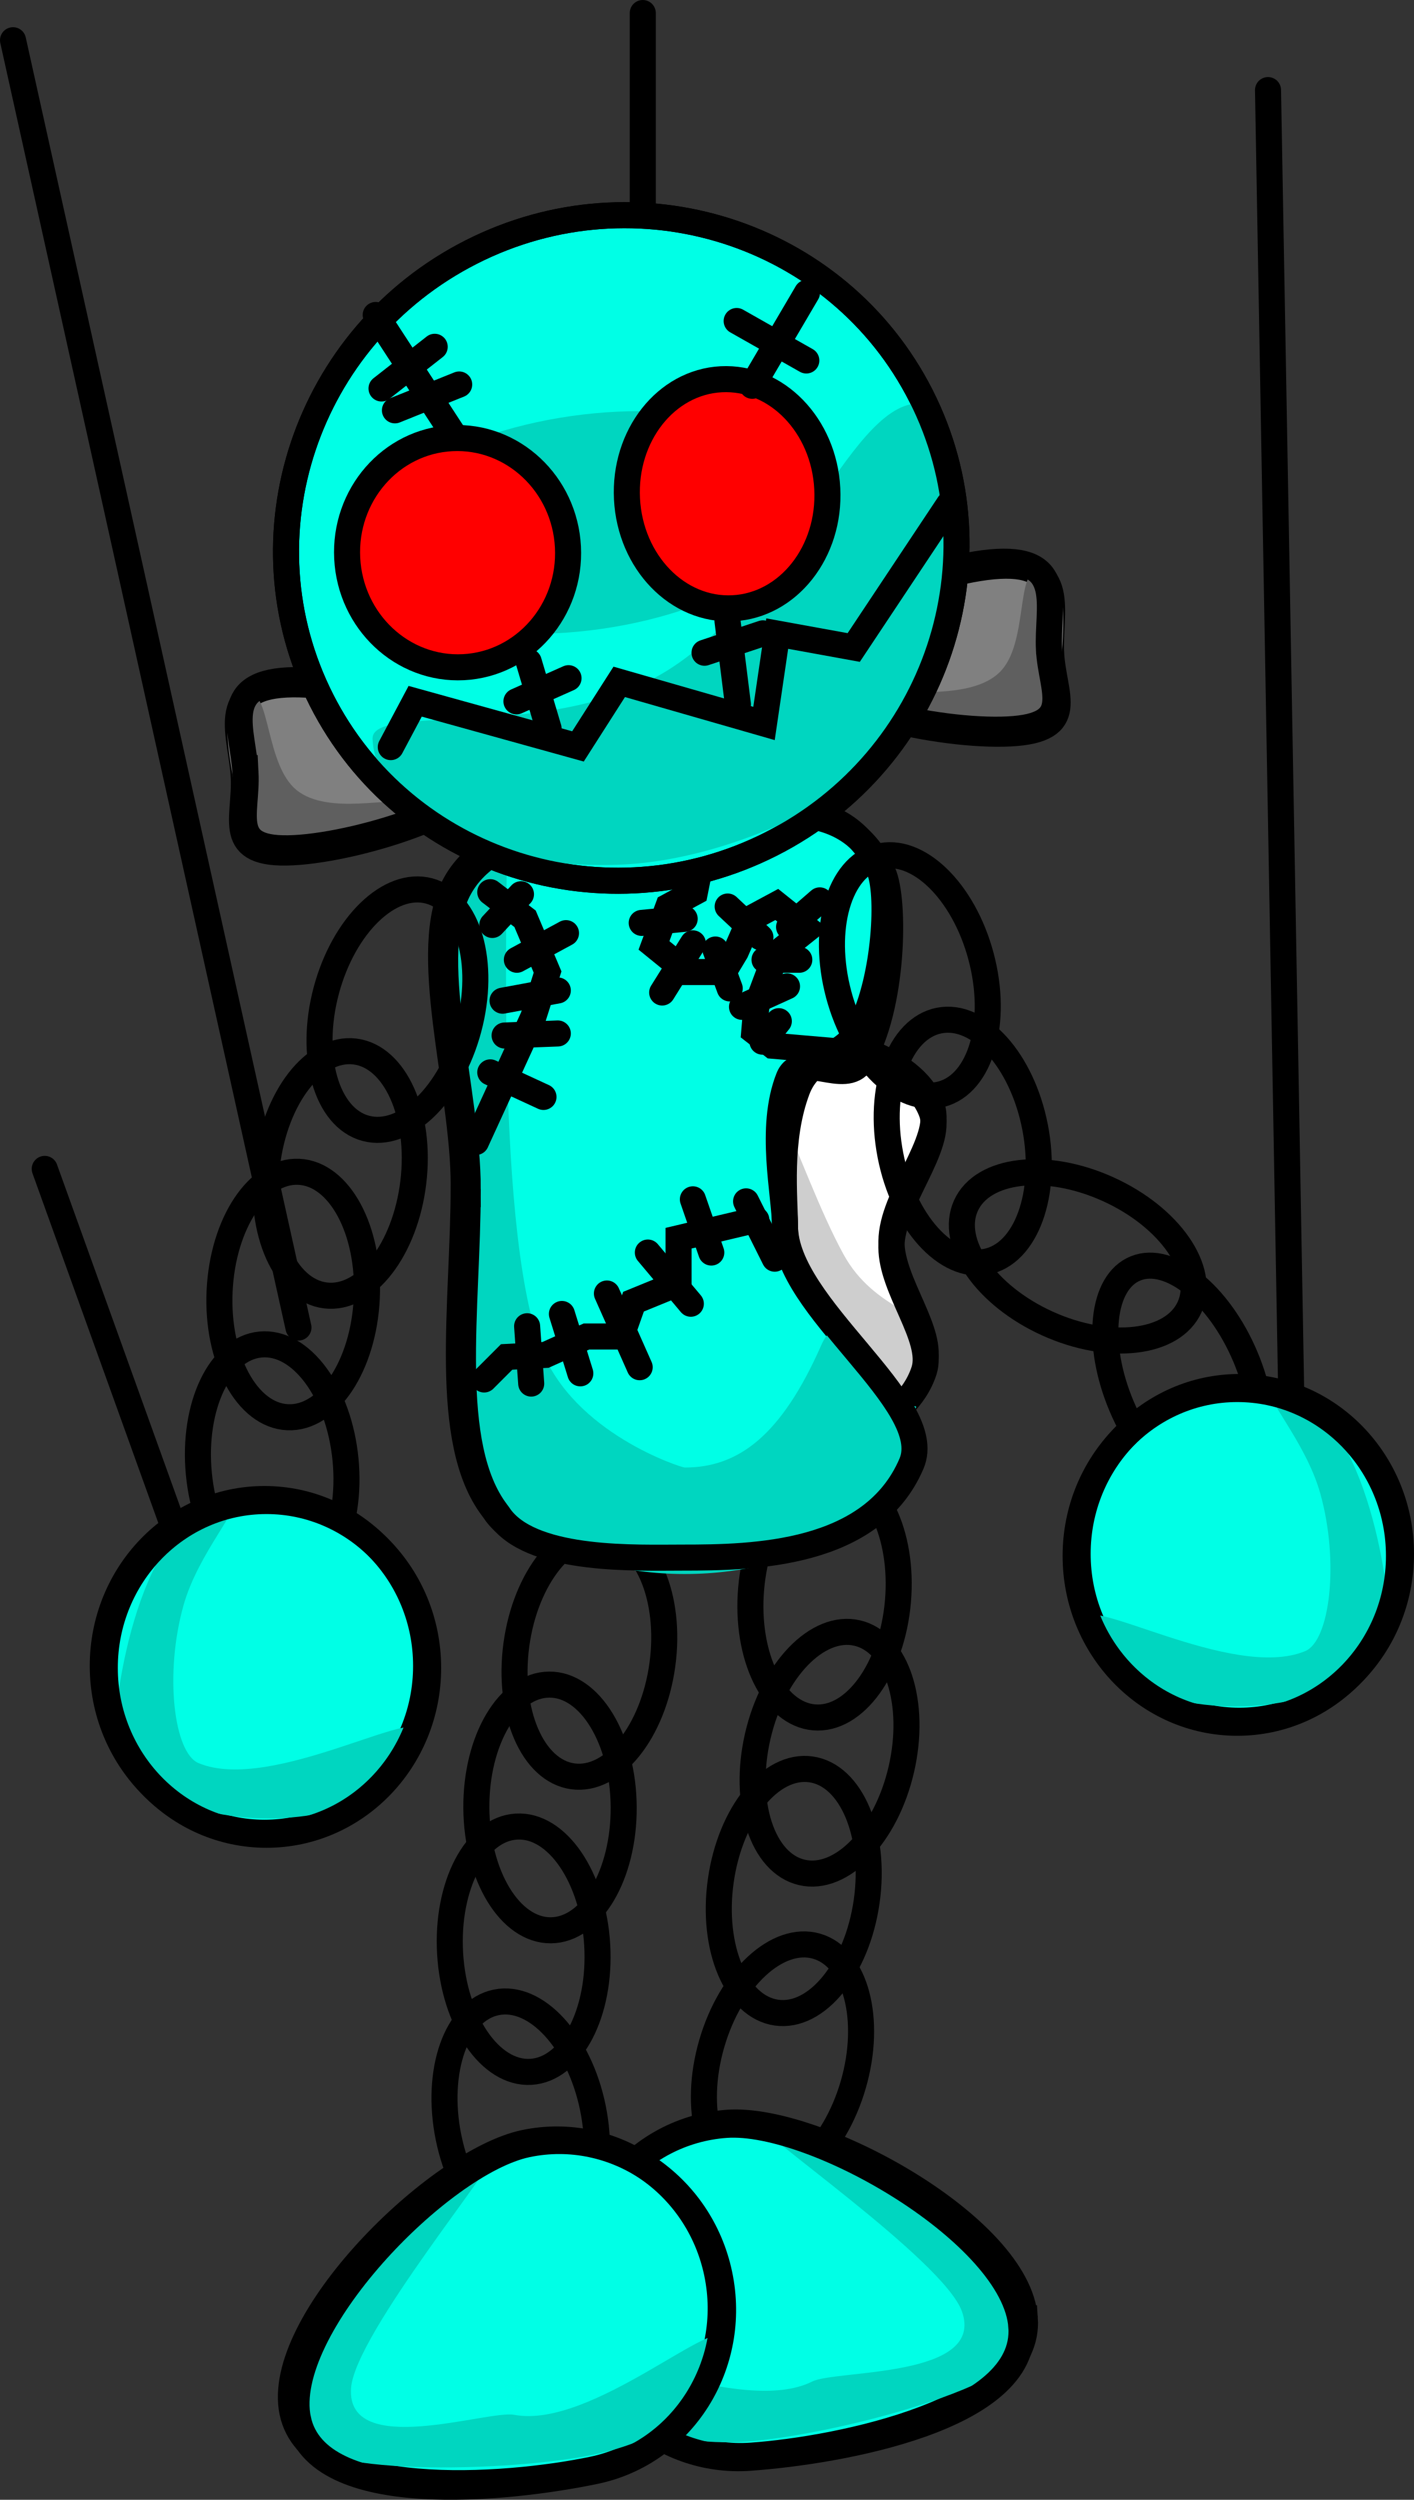 <svg version="1.1" xmlns="http://www.w3.org/2000/svg" xmlns:xlink="http://www.w3.org/1999/xlink" width="190.036" height="335.801" viewBox="0,0,190.036,335.801"><rect x="0" y="0" width="190.036" height="335.801" fill="#333333" stroke="none"/><g transform="translate(-71.106,17.07)"><g data-paper-data="{&quot;isPaintingLayer&quot;:true}" fill-rule="nonzero" stroke-width="3.5" stroke-linejoin="miter" stroke-miterlimit="10" stroke-dasharray="" stroke-dashoffset="0" style="mix-blend-mode: normal"><g fill="none" stroke="#000000" stroke-linecap="round"><path d="M241.522,-4.968l3.653,205.2"/><g><g><path d="M72.856,-11.666l38.361,172.928"/><path d="M77.118,139.95l21.92,60.89"/></g><path d="M157.493,-15.32v56.628"/></g></g><g stroke-linecap="butt"><path d="M180.511,213.629c-5.448,-0.467 -9.234,-8.208 -8.455,-17.289c0.779,-9.081 5.827,-16.063 11.276,-15.596c5.448,0.467 9.234,8.208 8.455,17.289c-0.779,9.081 -5.827,16.063 -11.276,15.596z" fill="none" stroke="#000000"/><path d="M178.884,234.459c-5.328,-1.229 -7.987,-9.425 -5.938,-18.306c2.049,-8.881 8.03,-15.083 13.358,-13.854c5.328,1.229 7.987,9.425 5.938,18.306c-2.049,8.881 -8.03,15.083 -13.358,13.854z" fill="none" stroke="#000000"/><path d="M175.465,253.292c-5.414,-0.768 -8.766,-8.705 -7.487,-17.729c1.28,-9.024 6.706,-15.717 12.12,-14.949c5.414,0.768 8.766,8.705 7.487,17.729c-1.28,9.024 -6.706,15.717 -12.12,14.949z" fill="none" stroke="#000000"/><path d="M171.676,276.07c-5.252,-1.522 -7.454,-9.852 -4.917,-18.606c2.537,-8.754 8.851,-14.617 14.103,-13.095c5.252,1.522 7.454,9.852 4.917,18.606c-2.537,8.754 -8.851,14.617 -14.103,13.095z" fill="none" stroke="#000000"/><g><path d="M208.842,294.349c0.874,12.349 -24.775,17.608 -36.745,18.455c-11.97,0.847 -22.383,-8.477 -23.257,-20.826c-0.874,-12.349 8.122,-23.047 20.092,-23.894c11.97,-0.847 39.036,13.916 39.91,26.265z" fill="#00ffe6" stroke="#000000"/><path d="M209.305,296.93c0.45,6.364 -26.524,13.182 -37.888,13.986c-11.364,0.804 -20.942,-3.703 -21.392,-10.067c-0.282,-3.985 20.699,6.773 30.243,1.997c3.219,-1.611 23.335,-0.428 20.113,-9.429c-2.483,-6.935 -28.571,-24.716 -26.722,-24.847c11.364,-0.804 35.196,21.995 35.646,28.359z" fill="#00d6c0" stroke="none"/><path d="M208.375,295.48c0.874,12.349 -24.558,16.765 -36.529,17.612c-11.97,0.847 -22.383,-8.477 -23.257,-20.826c-0.874,-12.349 8.122,-23.047 20.092,-23.894c11.97,-0.847 38.82,14.759 39.694,27.108z" fill="none" stroke="#000000"/></g></g><g stroke-linecap="butt"><path d="M140.506,203.866c1.226,-9.031 6.612,-15.757 12.031,-15.021c5.419,0.735 8.818,8.653 7.593,17.684c-1.226,9.031 -6.612,15.757 -12.031,15.021c-5.419,-0.735 -8.818,-8.653 -7.593,-17.684z" fill="none" stroke="#000000"/><path d="M145.131,242.232c-5.468,0.035 -9.948,-7.326 -10.006,-16.44c-0.058,-9.114 4.329,-16.53 9.797,-16.565c5.468,-0.035 9.948,7.326 10.006,16.44c0.058,9.114 -4.329,16.53 -9.797,16.565z" fill="none" stroke="#000000"/><path d="M142.457,261.246c-5.459,0.323 -10.32,-6.791 -10.858,-15.889c-0.538,-9.098 3.451,-16.735 8.91,-17.058c5.459,-0.323 10.32,6.791 10.858,15.889c0.538,9.098 -3.451,16.735 -8.91,17.058z" fill="none" stroke="#000000"/><path d="M131.386,270.054c-1.813,-8.932 1.062,-17.055 6.421,-18.142c5.359,-1.088 11.173,5.271 12.986,14.203c1.813,8.932 -1.062,17.055 -6.421,18.142c-5.359,1.088 -11.173,-5.271 -12.986,-14.203z" fill="none" stroke="#000000"/><g><path d="M141.614,270.781c11.746,-2.456 23.323,5.376 25.857,17.494c2.534,12.118 -4.934,23.933 -16.68,26.389c-11.746,2.456 -37.855,4.407 -40.39,-7.711c-2.534,-12.118 19.466,-33.716 31.213,-36.172z" fill="#00ffe6" stroke="#000000"/><path d="M110.662,309.563c-1.306,-6.245 15.388,-34.689 26.539,-37.021c1.814,-0.379 -18.422,23.854 -18.915,31.203c-0.64,9.539 18.388,2.904 21.924,3.573c10.486,1.986 27.729,-14.096 28.546,-10.186c1.306,6.245 -6.675,13.198 -17.827,15.53c-11.151,2.332 -38.962,3.145 -40.268,-3.1z" fill="#00d6c0" stroke="none"/><path d="M111.16,307.913c-2.534,-12.118 19.028,-34.467 30.775,-36.923c11.746,-2.456 23.323,5.376 25.857,17.494c2.534,12.118 -4.934,23.933 -16.68,26.389c-11.746,2.456 -37.417,5.159 -39.951,-6.959z" fill="none" stroke="#000000"/></g></g><g><path d="M163.956,149.68c0,-15.266 6.034,-27.642 13.477,-27.642c4.498,0 16.457,2.594 18.906,9.539c1.603,4.548 -5.428,12.062 -5.428,18.103c0,5.604 5.788,12.193 4.391,16.549c-2.409,7.511 -13.157,11.093 -17.868,11.093c-7.443,0 -13.477,-12.376 -13.477,-27.642z" fill="#ffffff" stroke="#000000" stroke-linecap="butt"/><path d="M166.014,120.383c7.48,0 12.065,19.344 18.442,31.022c4.178,7.651 11.95,8.087 11.95,11.334c0,8.203 -7.561,19.253 -19.941,19.253c-12.38,0 -22.416,-6.65 -22.416,-14.852c0,-8.203 -0.416,-46.757 11.964,-46.757z" fill="#cecece" stroke="none" stroke-linecap="butt"/><path d="M163.951,150.5c0,-15.266 6.034,-27.642 13.477,-27.642c4.498,0 16.457,2.594 18.906,9.539c1.603,4.548 -5.428,12.062 -5.428,18.103c0,5.604 5.788,12.193 4.391,16.549c-2.409,7.511 -13.157,11.093 -17.868,11.093c-7.443,0 -13.477,-12.376 -13.477,-27.642z" fill="none" stroke="#000000" stroke-linecap="butt"/><path d="M133.426,142.116c0,-13.248 -6.041,-31.607 -1.097,-40.492c5.259,-9.452 21.755,-9.016 29.977,-9.016c9.273,0 21.65,-4.61 26.934,7.035c1.442,3.177 0.846,14.526 -2.394,21.049c-2.242,4.515 -6.755,3.71 -8.61,8.657c-2.538,6.768 -1.629,14.435 -1.629,18.542c0,10.909 19.945,22.92 16.458,31.102c-5.253,12.325 -21.174,12.63 -30.76,12.63c-6.16,0 -19.57,0.545 -24.258,-5.088c-0.339,-0.408 -0.398,-0.553 -0.727,-0.984c-6.883,-9.049 -3.895,-27.416 -3.895,-43.435z" fill="#00ffe6" stroke="#000000" stroke-linecap="butt"/><path d="M133.146,175.254c0,-5.334 0.639,-17.721 0.56,-37.266c-0.04,-9.97 -5.265,-21.667 -4.214,-30.443c0.706,-5.898 6.811,-11.079 9.602,-11.263c0.619,-0.041 -1.913,50.525 4.745,67.803c4.406,11.432 18.865,15.983 19.286,15.983c7.176,0 12.96,-4.202 18.359,-16.444c3.585,-8.129 10.09,8.426 12.014,8.227c1.864,-0.193 -0.392,0.46 -0.392,3.404c0,10.557 -13.422,19.116 -29.98,19.116c-16.557,0 -29.98,-8.558 -29.98,-19.116z" fill="#00d6c0" stroke="none" stroke-linecap="butt"/><path d="M133.971,142.661c0,-13.248 -6.041,-31.607 -1.097,-40.492c5.259,-9.452 21.755,-9.016 29.977,-9.016c9.273,0 21.65,-4.61 26.934,7.035c1.656,3.65 1.446,18.184 -2.963,25.384c-2.048,3.344 -8.237,-1.58 -9.724,2.162c-2.665,6.708 -0.496,15.729 -0.496,19.877c0,10.909 20.495,23.745 17.008,31.927c-5.253,12.325 -21.174,12.63 -30.76,12.63c-6.16,0 -19.57,0.545 -24.258,-5.088c-0.339,-0.408 -0.398,-0.553 -0.727,-0.984c-6.883,-9.049 -3.895,-27.416 -3.895,-43.435z" fill="none" stroke="#000000" stroke-linecap="butt"/><path d="M136.997,102.78l4.676,3.576l3.025,7.151l-1.925,6.051l-7.701,16.778" fill="none" stroke="#000000" stroke-linecap="round"/><path d="M136.997,126.984l7.151,3.301" fill="none" stroke="#000000" stroke-linecap="round"/><path d="M138.922,122.033l7.151,-0.275" fill="none" stroke="#000000" stroke-linecap="round"/><path d="M137.272,107.181l3.851,-4.126" fill="none" stroke="#000000" stroke-linecap="round"/><path d="M147.173,108.281l-6.601,3.576" fill="none" stroke="#000000" stroke-linecap="round"/><path d="M146.073,115.982l-7.426,1.375" fill="none" stroke="#000000" stroke-linecap="round"/><path d="M184.579,124.233l-9.627,-0.825l-2.475,-1.925l0.275,-3.301l1.65,-4.401l1.1,-2.75l4.126,-3.301l-4.126,-3.301l-3.576,1.925l-1.925,4.401l-1.65,2.75h-4.951l-4.401,-3.576l1.925,-5.226l3.576,-1.925l0.825,-4.126" fill="none" stroke="#000000" stroke-linecap="round"/><path d="M163.126,106.356l-5.776,0.55" fill="none" stroke="#000000" stroke-linecap="round"/><path d="M160.1,116.257l4.126,-6.601" fill="none" stroke="#000000" stroke-linecap="round"/><path d="M167.252,110.481l1.925,5.226" fill="none" stroke="#000000" stroke-linecap="round"/><path d="M168.902,104.705l4.401,4.126" fill="none" stroke="#000000" stroke-linecap="round"/><path d="M181.279,103.88l-4.126,3.576" fill="none" stroke="#000000" stroke-linecap="round"/><path d="M173.853,111.856h4.676" fill="none" stroke="#000000" stroke-linecap="round"/><path d="M170.827,118.182l6.051,-2.75" fill="none" stroke="#000000" stroke-linecap="round"/><path d="M173.577,122.858l2.2,-2.75" fill="none" stroke="#000000" stroke-linecap="round"/><path d="M172.752,146.787l-10.452,2.475v6.051l-6.051,2.475l-1.65,4.676h-4.676l-5.501,2.475l-5.226,0.275l-3.025,3.025" fill="none" stroke="#000000" stroke-linecap="round"/><path d="M141.948,161.089l0.55,7.701" fill="none" stroke="#000000" stroke-linecap="round"/><path d="M149.099,167.415l-2.475,-7.976" fill="none" stroke="#000000" stroke-linecap="round"/><path d="M152.674,156.689l4.401,9.902" fill="none" stroke="#000000" stroke-linecap="round"/><path d="M158.175,151.188l5.776,6.876" fill="none" stroke="#000000" stroke-linecap="round"/><path d="M164.226,144.037l2.475,7.151" fill="none" stroke="#000000" stroke-linecap="round"/><path d="M175.228,152.013l-3.851,-7.701" fill="none" stroke="#000000" stroke-linecap="round"/></g><path d="M177.328,23.192l7.151,4.951" fill="none" stroke="#000000" stroke-linecap="round"/><g><g data-paper-data="{&quot;index&quot;:null}" stroke-linecap="butt"><path d="M212.378,70.709c0.288,5.613 3.747,10.273 -5.507,10.748c-9.254,0.476 -27.716,-3.413 -28.005,-9.026c-0.288,-5.613 17.318,-13.008 26.572,-13.484c9.254,-0.476 6.65,6.148 6.939,11.761z" fill="#808080" stroke="#000000"/><path d="M213.046,78.244c0.136,2.655 -3.653,2.253 -9.645,2.561c-5.992,0.308 -10.961,-1.595 -11.097,-4.249c-0.07,-1.357 9.246,0.594 13.2,-3.371c3.781,-3.79 2.135,-13.529 5.064,-13.679c5.992,-0.308 2.341,16.083 2.478,18.738z" fill="#5f5f5f" stroke="none"/><path d="M212.08,70.169c0.288,5.613 3.747,10.273 -5.507,10.748c-9.254,0.476 -27.716,-3.413 -28.005,-9.026c-0.288,-5.613 17.318,-13.008 26.572,-13.484c9.254,-0.476 6.65,6.148 6.939,11.761z" fill="none" stroke="#000000"/></g><g stroke-linecap="butt"><path d="M103.861,87.298c-0.288,-5.613 -3.557,-11.935 5.697,-12.411c9.254,-0.476 27.526,5.075 27.815,10.688c0.288,5.613 -17.678,11.374 -26.932,11.85c-9.254,0.476 -6.291,-4.514 -6.579,-10.127z" fill="#808080" stroke="#000000"/><path d="M103.969,94.861c-0.136,-2.655 -5.448,-18.585 0.544,-18.893c2.929,-0.151 2.291,9.705 6.44,13.088c4.34,3.538 13.407,0.643 13.476,2c0.136,2.655 -4.611,5.057 -10.603,5.365c-5.992,0.308 -9.721,1.096 -9.857,-1.559z" fill="#5f5f5f" stroke="none"/><path d="M104.102,86.73c-0.288,-5.613 -3.557,-11.935 5.697,-12.411c9.254,-0.476 27.526,5.075 27.815,10.688c0.288,5.613 -17.678,11.374 -26.932,11.85c-9.254,0.476 -6.291,-4.514 -6.579,-10.127z" fill="none" stroke="#000000"/></g><path d="M194.884,36.098c11.14,21.952 2.137,48.9 -20.11,60.19c-22.247,11.29 -49.312,2.646 -60.453,-19.306c-11.14,-21.952 -2.137,-48.9 20.11,-60.19c22.247,-11.29 49.312,-2.646 60.453,19.306z" fill="#00ffe6" stroke="#000000" stroke-linecap="butt"/><path d="M147.84,38.824c16.917,-2.417 31.546,2.023 32.674,9.917c1.128,7.895 -11.671,16.254 -28.589,18.672c-16.917,2.417 -31.546,-2.023 -32.674,-9.917c-1.128,-7.895 11.671,-16.254 28.589,-18.672z" fill="#00d6c0" stroke="none" stroke-linecap="butt"/><path d="M160.784,73.006c16.317,-10.128 24.298,-35.406 33.559,-35.882c4.981,-0.256 3.216,15.684 3.954,18.863c1.951,8.402 -2.998,11.389 -2.616,18.811c0.526,10.23 -22.54,23.325 -40.69,24.258c-18.15,0.933 -33.289,-6.604 -33.815,-16.834c-0.257,-5.01 23.949,0.504 39.608,-9.216z" fill="#00d6c0" stroke="none" stroke-linecap="butt"/><path d="M194.884,36.098c11.14,21.952 2.137,48.9 -20.11,60.19c-22.247,11.29 -49.312,2.646 -60.453,-19.306c-11.14,-21.952 -2.137,-48.9 20.11,-60.19c22.247,-11.29 49.312,-2.646 60.453,19.306z" fill="none" stroke="#000000" stroke-linecap="butt"/><path d="M198.634,50.682l-12.791,19.229l-10.281,-1.868l-1.776,12.073l-19.458,-5.59l-5.545,8.672l-21.879,-6.065l-3.278,6.159" fill="none" stroke="#000000" stroke-linecap="round"/><path d="M131.812,41.791c8.192,-0.421 15.187,6.125 15.623,14.62c0.437,8.495 -5.85,15.723 -14.042,16.144c-8.192,0.421 -15.187,-6.125 -15.623,-14.62c-0.437,-8.495 5.85,-15.723 14.042,-16.144z" fill="#ff0000" stroke="#000000" stroke-linecap="butt"/><path d="M168.039,33.875c7.433,-0.382 13.813,6.195 14.25,14.69c0.437,8.495 -5.235,15.692 -12.669,16.074c-7.433,0.382 -13.813,-6.195 -14.25,-14.69c-0.437,-8.495 5.235,-15.692 12.669,-16.074z" fill="#ff0000" stroke="#000000" stroke-linecap="butt"/><path d="M121.598,25.241l10.764,16.522" fill="none" stroke="#000000" stroke-linecap="round"/><path d="M129.529,29.516l-7.148,5.6" fill="none" stroke="#000000" stroke-linecap="round"/><path d="M132.819,34.579l-8.635,3.473" fill="none" stroke="#000000" stroke-linecap="round"/><path d="M172.211,34.758l7.345,-12.495" fill="none" stroke="#000000" stroke-linecap="round"/><path d="M179.472,31.355l-9.361,-5.302" fill="none" stroke="#000000" stroke-linecap="round"/><path d="M142.169,71.829l2.663,8.952" fill="none" stroke="#000000" stroke-linecap="round"/><path d="M140.514,77.147l7.001,-3.114" fill="none" stroke="#000000" stroke-linecap="round"/><path d="M170.279,77.545l-1.403,-11.22" fill="none" stroke="#000000" stroke-linecap="round"/><path d="M165.791,70.615l7.853,-2.607" fill="none" stroke="#000000" stroke-linecap="round"/></g><g stroke-linecap="butt"><path d="M120.269,134.504c-5.284,-1.408 -7.665,-9.689 -5.317,-18.496c2.347,-8.807 8.534,-14.804 13.818,-13.396c5.284,1.408 7.665,9.689 5.317,18.496c-2.347,8.807 -8.534,14.804 -13.818,13.396z" fill="none" stroke="#000000"/><path d="M114.859,156.951c-5.43,-0.651 -8.952,-8.514 -7.867,-17.564c1.085,-9.049 6.366,-15.858 11.795,-15.207c5.43,0.651 8.952,8.514 7.867,17.564c-1.085,9.049 -6.366,15.858 -11.795,15.207z" fill="none" stroke="#000000"/><path d="M100.619,156.377c0.414,-9.105 5.178,-16.284 10.641,-16.036c5.463,0.248 9.556,7.83 9.142,16.935c-0.414,9.105 -5.178,16.284 -10.641,16.036c-5.463,-0.248 -9.556,-7.83 -9.142,-16.935z" fill="none" stroke="#000000"/><path d="M97.832,180.917c-0.872,-9.072 2.835,-16.851 8.278,-17.374c5.443,-0.523 10.563,6.408 11.434,15.48c0.872,9.072 -2.835,16.851 -8.278,17.374c-5.443,0.523 -10.563,-6.408 -11.434,-15.48z" fill="none" stroke="#000000"/><path d="M106.646,184.298c12,0 21.728,10.036 21.728,22.416c0,12.38 -9.728,22.416 -21.728,22.416c-12,0 -21.728,-10.036 -21.728,-22.416c0,-12.38 9.728,-22.416 21.728,-22.416z" fill="#00ffe6" stroke="#000000"/><path d="M101.966,185.118c1.854,0 -4.212,6.376 -6.199,13.469c-2.579,9.206 -1.299,19.808 2.026,21.188c9.857,4.09 30.027,-8.121 30.027,-4.127c0,6.38 -9.236,11.552 -20.628,11.552c-11.393,0 -20.628,-5.172 -20.628,-11.552c0,-6.38 4.01,-30.53 15.402,-30.53z" fill="#00d6c0" stroke="none"/><path d="M106.917,184.568c12,0 21.728,10.036 21.728,22.416c0,12.38 -9.728,22.416 -21.728,22.416c-12,0 -21.728,-10.036 -21.728,-22.416c0,-12.38 9.728,-22.416 21.728,-22.416z" fill="none" stroke="#000000"/></g><g stroke-linecap="butt"><path d="M197.637,129.909c-5.284,1.408 -11.47,-4.589 -13.818,-13.396c-2.347,-8.807 0.033,-17.088 5.317,-18.496c5.284,-1.408 11.47,4.589 13.818,13.396c2.347,8.807 -0.033,17.088 -5.317,18.496z" fill="none" stroke="#000000"/><path d="M203.65,152.418c-5.368,1.045 -11.131,-5.359 -12.874,-14.306c-1.742,-8.946 1.197,-17.046 6.564,-18.091c5.368,-1.045 11.131,5.359 12.874,14.306c1.742,8.946 -1.197,17.046 -6.564,18.091z" fill="none" stroke="#000000"/><path d="M230.985,158.513c-2.257,4.981 -10.817,5.969 -19.118,2.206c-8.301,-3.762 -13.201,-10.85 -10.943,-15.831c2.257,-4.981 10.817,-5.969 19.118,-2.206c8.301,3.762 13.201,10.85 10.943,15.831z" fill="none" stroke="#000000"/><path d="M236.574,183.689c-4.593,1.836 -11.188,-3.476 -14.732,-11.865c-3.543,-8.389 -2.693,-16.678 1.9,-18.514c4.593,-1.836 11.188,3.476 14.732,11.865c3.543,8.389 2.693,16.678 -1.9,18.514z" fill="none" stroke="#000000"/><path d="M259.392,191.667c0,12.38 -9.728,22.416 -21.728,22.416c-12,0 -21.728,-10.036 -21.728,-22.416c0,-12.38 9.728,-22.416 21.728,-22.416c12,0 21.728,10.036 21.728,22.416z" fill="#00ffe6" stroke="#000000"/><path d="M257.747,200.602c0,6.38 -9.236,11.552 -20.628,11.552c-11.393,0 -20.628,-5.172 -20.628,-11.552c0,-3.995 20.17,8.217 30.027,4.127c3.325,-1.38 4.604,-11.982 2.026,-21.188c-1.987,-7.093 -8.052,-13.469 -6.199,-13.469c11.393,0 15.402,24.15 15.402,30.53z" fill="#00d6c0" stroke="none"/><path d="M259.122,191.938c0,12.38 -9.728,22.416 -21.728,22.416c-12,0 -21.728,-10.036 -21.728,-22.416c0,-12.38 9.728,-22.416 21.728,-22.416c12,0 21.728,10.036 21.728,22.416z" fill="none" stroke="#000000"/></g></g></g></svg>